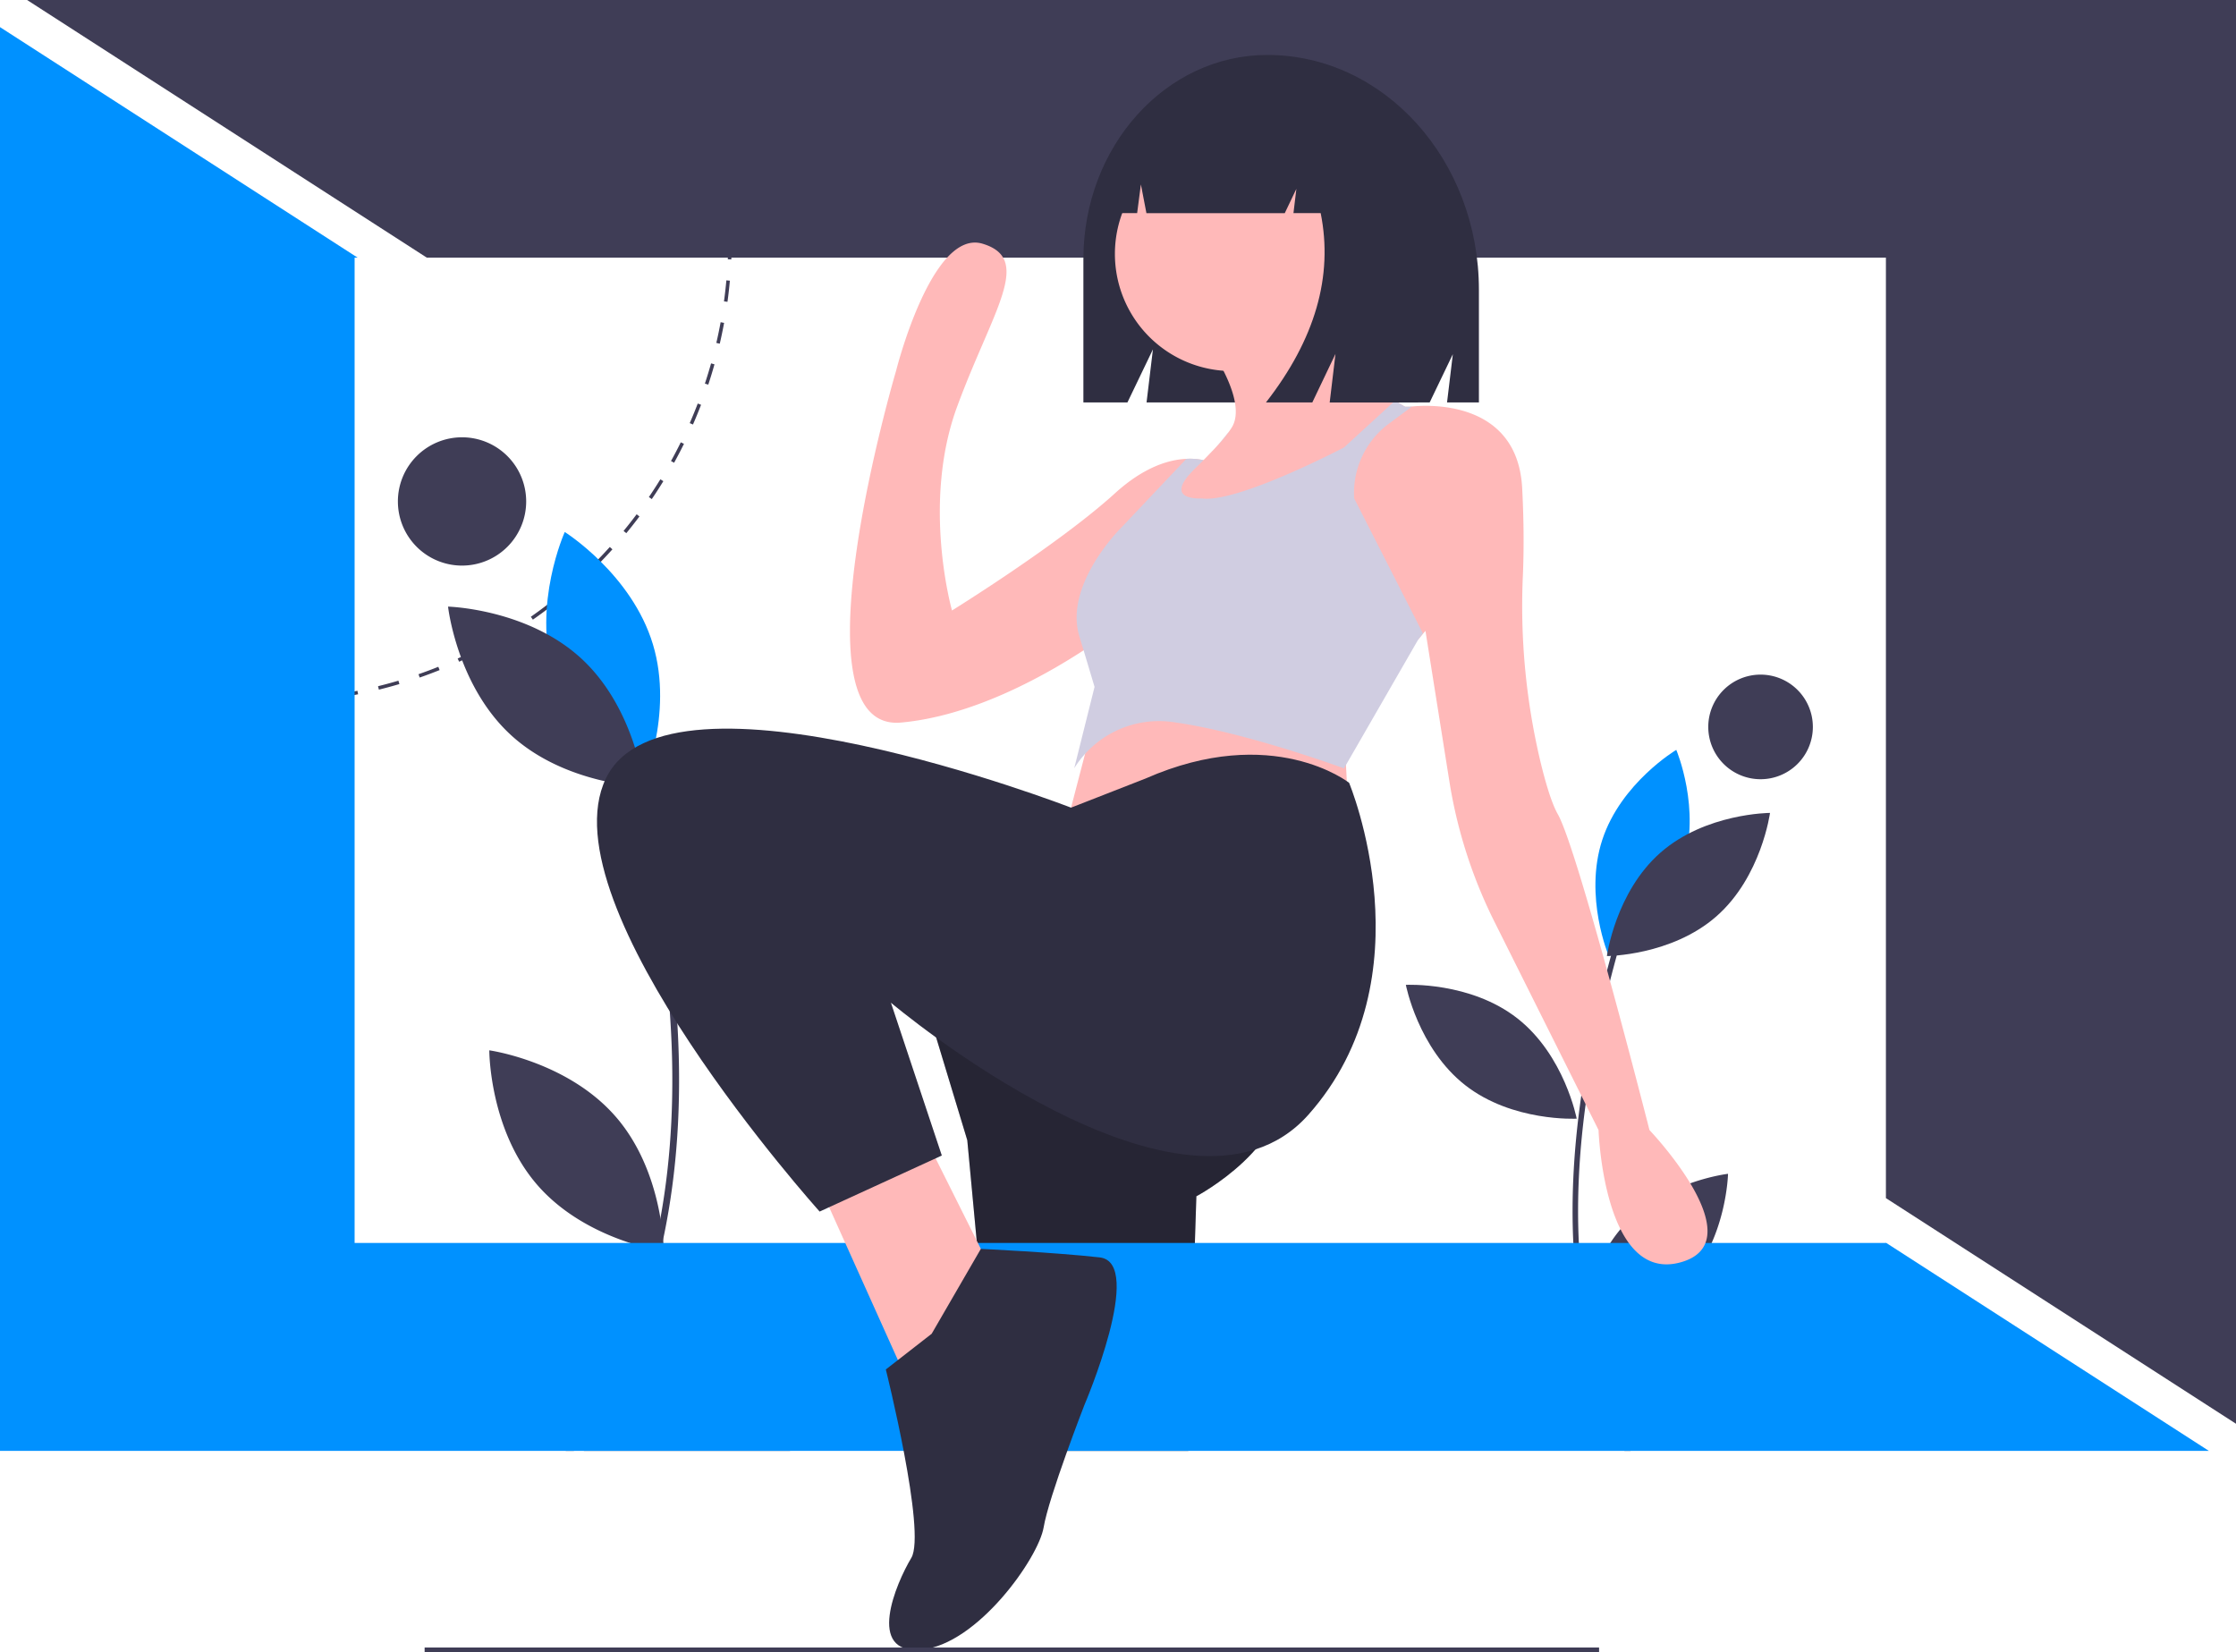 <svg width="134" height="99" fill="none" xmlns="http://www.w3.org/2000/svg"><g clip-path="url(#clip0)"><path d="M16.002 42.14c-.293 0-.59-.004-.882-.013l.007-.212c.418.013.845.017 1.265.011l.003.212c-.13.002-.261.003-.393.003zm1.668-.048l-.013-.212c.42-.025.843-.06 1.261-.103l.023.21c-.422.045-.85.08-1.271.105zm-3.823-.033c-.422-.033-.85-.075-1.269-.127l.026-.21c.416.051.84.093 1.26.125l-.017.212zm6.358-.233l-.031-.21c.416-.063.835-.136 1.246-.218l.041.208c-.414.082-.836.156-1.256.22zm-8.888-.078c-.418-.07-.84-.152-1.252-.242l.044-.207c.41.09.829.17 1.243.24l-.035.209zm11.389-.42l-.051-.206c.409-.1.82-.212 1.221-.331l.06.203c-.404.12-.818.232-1.23.334zm-13.881-.121A28.21 28.21 0 017.6 40.85l.064-.202c.4.127.81.246 1.215.354l-.054.205zm16.325-.604l-.069-.2a27.47 27.47 0 001.186-.444l.078.197c-.393.157-.795.308-1.194.447zm-18.76-.166a27.528 27.528 0 01-1.189-.47l.083-.195c.388.164.785.32 1.18.466l-.074.199zm21.125-.781l-.088-.193c.381-.173.764-.358 1.138-.55l.096.19a29.41 29.41 0 01-1.146.553zm2.266-1.159l-.104-.184c.365-.209.73-.428 1.083-.652l.113.18c-.356.225-.724.446-1.092.656zm2.153-1.363l-.122-.173c.344-.24.687-.492 1.02-.748l.13.168a27.85 27.85 0 01-1.028.753zm2.02-1.554l-.137-.161c.32-.27.64-.553.949-.838l.143.155c-.31.288-.632.572-.955.845zm1.872-1.731l-.151-.15c.295-.299.588-.609.868-.92l.158.141c-.283.314-.578.627-.875.929zm1.707-1.896l-.164-.135c.267-.325.53-.66.782-.997l.17.127c-.254.34-.52.677-.788 1.005zm1.527-2.045l-.175-.119c.237-.348.468-.706.688-1.064l.18.11a26.14 26.14 0 01-.692 1.073zm1.337-2.176l-.186-.103c.204-.368.401-.746.588-1.123l.19.093c-.188.38-.387.762-.592 1.133zm1.131-2.292l-.194-.084c.168-.386.33-.78.481-1.174l.198.076c-.152.396-.315.794-.485 1.183zm.916-2.387l-.201-.066c.132-.399.257-.806.37-1.211l.204.057c-.114.408-.24.819-.373 1.22zm.69-2.456l-.206-.048c.095-.408.181-.825.258-1.24l.208.04c-.077.416-.164.837-.26 1.248zm.462-2.509l-.21-.028c.057-.415.105-.839.143-1.258l.21.019c-.037.423-.086.85-.143 1.267zm.23-2.54l-.212-.01c.02-.42.029-.845.029-1.265h.212c0 .423-.01.852-.03 1.275zm-.32-4.318c-.042-.418-.1-.622-.162-1.038l.21-.03c.061.419.114.738.157 1.16l-.205-.092zm-.376-2.285c-.08-.414-.172-.83-.27-1.237l.205-.05c.1.41.192.83.273 1.246l-.208.04zm-.598-2.46a26.44 26.44 0 00-.384-1.207l.2-.069c.138.4.268.81.387 1.216l-.203.06zM41.71 4.09a27.78 27.78 0 00-.493-1.163l.194-.087c.173.385.34.78.495 1.172l-.197.078zm-1.037-2.303c-.19-.374-.39-.75-.597-1.114l.184-.105c.208.368.41.746.602 1.123l-.19.096zm-3.771 65.135c2.887 3.327 2.876 8.067 2.876 8.067s-4.692-.654-7.579-3.98c-2.887-3.326-2.876-8.066-2.876-8.066s4.692.653 7.579 3.98z" fill="#3F3D56"/><path d="M33.166 40.418c1.273 4.218 5.285 6.737 5.285 6.737s1.95-4.32.679-8.537c-1.272-4.218-5.285-6.737-5.285-6.737s-1.95 4.32-.678 8.537z" fill="#0091FF"/><path d="M34.83 39.456c3.242 2.98 3.763 7.691 3.763 7.691s-4.736-.121-7.978-3.102c-3.242-2.98-3.764-7.692-3.764-7.692s4.736.122 7.978 3.103zM45.064 51.88c-3.53 2.634-4.528 7.268-4.528 7.268s4.724.362 8.253-2.273c3.529-2.634 4.528-7.267 4.528-7.267s-4.724-.362-8.253 2.272zm2.372 34.953s-.031.04-.093.114H34.986a11.23 11.23 0 014.036-1.693c4.328-.818 8.414 1.579 8.414 1.579z" fill="#3F3D56"/><path d="M39.788 74.044a5.56 5.56 0 01-.047.224l-.047.22c-.034.156-.07.313-.106.47a35.478 35.478 0 01-5.197 11.989h-.49c2.424-3.484 4.25-7.594 5.29-12.069a32.492 32.492 0 00.2-.915c.067-.32.13-.641.188-.964 1.348-7.431.786-15.923-1.71-25.91l-.107-.425a.75.75 0 01-.013-.051l.392-.1c.045.174.09.349.132.524l.024.093c2.59 10.42 3.077 19.23 1.492 26.914zM27.69 33.894a3.844 3.844 0 003.843-3.845 3.844 3.844 0 10-3.843 3.845zm69.615 39.55c-2.417 2.657-2.497 6.52-2.497 6.52s3.836-.443 6.253-3.1c2.416-2.657 2.497-6.521 2.497-6.521s-3.837.444-6.254 3.1z" fill="#3F3D56"/><path d="M100.849 51.91c-1.116 3.414-4.435 5.391-4.435 5.391s-1.508-3.558-.392-6.972c1.117-3.414 4.435-5.392 4.435-5.392s1.509 3.558.392 6.973z" fill="#0091FF"/><path d="M99.512 51.094c-2.699 2.368-3.213 6.199-3.213 6.199s3.863-.01 6.562-2.379c2.699-2.368 3.213-6.199 3.213-6.199s-3.862.01-6.562 2.379zm-8.577 9.934c2.827 2.214 3.554 6.01 3.554 6.01s-3.857.206-6.684-2.009c-2.828-2.214-3.554-6.01-3.554-6.01s3.857-.205 6.684 2.009z" fill="#3F3D56"/><path d="M97.717 86.947h-.368a29.672 29.672 0 01-2.499-7.57 35.47 35.47 0 01-.563-4.89c-.245-5.115.503-10.792 2.254-17.202l.022-.078c.037-.14.077-.281.116-.424l.318.09-.01.04c-.033.116-.066.23-.097.346-1.766 6.43-2.519 12.114-2.272 17.228a35.554 35.554 0 00.523 4.648 29.275 29.275 0 002.576 7.812zm7.792-40.251a3.134 3.134 0 003.133-3.135 3.134 3.134 0 10-3.133 3.135z" fill="#3F3D56"/><path d="M71.697 71.689l-.09 2.798-.395 12.46h-11.5l-1.168-12.46-.576-6.157-3.051-10.073 19.83-3.968s1.526 5.8 2.135 10.073c.61 4.274-5.185 7.327-5.185 7.327z" fill="#2F2E41"/><path opacity=".2" d="M71.697 71.689l-.09 2.798-.395 12.46h-11.5l-1.168-12.46-.576-6.157-3.051-10.073 19.83-3.968s1.526 5.8 2.135 10.073c.61 4.274-5.185 7.327-5.185 7.327z" fill="#000"/><path d="M132.376 86.947H0V1.625L21.432 15.44h-.181v59.048h91.769v-.016l19.356 12.476z" fill="#0091FF"/><path d="M1.624 0l23.954 15.44h87.442V71.8L134 85.321V0H1.624z" fill="#3F3D56"/><path d="M75.946 3.293c-6.086 0-11.02 5.48-11.02 12.238v8.587h2.639l1.528-3.181-.382 3.181h16.966l1.389-2.892-.347 2.892h1.91v-6.742c0-7.778-5.678-14.083-12.683-14.083z" fill="#2F2E41"/><path d="M65.595 42.994l-1.83 7.021 17.084-.61-.305-5.8s-12.813-3.358-14.95-.61zM49.12 71.078l5.492 12.21 5.186-6.41-4.271-8.547-6.407 2.747zm24.712-48.841a7.019 7.019 0 007.017-7.021 7.019 7.019 0 00-7.017-7.021 7.019 7.019 0 00-7.017 7.02 7.019 7.019 0 007.017 7.022z" fill="#FFB9B9"/><path d="M84.205 24.374l-3.228 2.692-.433.36-.305 3.663H68.34s1.623-1.407 3.13-2.863c.03-.034.064-.07.1-.104.205-.198.388-.381.553-.546.088-.092.174-.177.25-.257a46.643 46.643 0 01.372-.387 12 12 0 00.879-1.032l.003-.003a3.63 3.63 0 00.204-.302c.915-1.527-1.22-4.58-1.22-4.58l6.712-3.357c.234 3.309 3.032 5.52 4.283 6.35.366.24.598.366.598.366z" fill="#FFB9B9"/><path d="M100.679 75.657c-4.576 1.221-4.881-7.937-4.881-7.937l-6.246-12.499a28.916 28.916 0 01-2.691-8.385l-1.436-9.031-.436.522v.003l-.784.39-4.766-7.63-1.336-2.137V26.51l4.576-2.137h1.83s.04-.006.11-.012c.843-.09 6.322-.455 6.603 4.896.11 2.1.1 3.84.043 5.205A40.332 40.332 0 0092.33 45.7c.323 1.326.676 2.477 1.028 3.094 1.22 2.137 5.492 18.926 5.492 18.926s6.406 6.716 1.83 7.937zM72.612 27.732l-1.157 2.109-.683 1.248-3.347 6.105s-.949.776-2.486 1.777c-2.557 1.664-6.749 3.947-10.937 4.329-6.712.61-.306-21.063-.306-21.063s2.136-8.547 5.187-7.632c3.05.916.61 3.969-1.526 9.769-2.135 5.8-.305 12.21-.305 12.21s6.407-3.968 9.763-7.02c1.748-1.591 3.25-2.022 4.283-2.067h.003a3.81 3.81 0 011.022.079c.168.034.332.086.489.155z" fill="#FFB9B9"/><path d="M73.625 25.9c-.013.034-.156.305-1.251 1.42.447-.446.865-.92 1.25-1.42z" fill="#D0CDE1"/><path d="M85.273 37.958l-.284.372-4.445 7.717S74.747 43.91 70.476 43.3a5.983 5.983 0 00-6.099 2.738l1.218-4.875-.656-2.192c-.076-.256-.165-.54-.26-.86-.915-3.053 2.441-6.411 2.441-6.411l3.978-4.203h.004c.342-.02.686.007 1.022.079-.165.165-.348.348-.553.546-.036.034-.07.07-.1.104-1.169 1.194-.562 1.526-.016 1.615.181.028.364.037.546.027 1.273.184 4.058-.934 6.102-1.868 1.391-.635 2.44-1.184 2.44-1.184l2.664-2.442.4-.367c.366.241.598.367.598.367h.305s.04-.006.11-.012l-1.39 1.03a5.166 5.166 0 00-2.076 4.476l4.119 8.09z" fill="#D0CDE1"/><path d="M68.646 46.657l-4.46 1.743s-24.218-9.374-27.88-1.742c-3.66 7.631 12.814 25.947 12.814 25.947l7.322-3.358-3.05-9.158s17.694 14.957 25.016 6.716c7.322-8.242 2.44-19.896 2.44-19.896s-4.575-3.61-12.202-.252zM55.832 79.93l-2.746 2.137s2.441 9.769 1.526 11.295c-.915 1.526-2.746 5.8.61 5.495 3.356-.306 7.017-5.495 7.322-7.327.305-1.831 2.44-7.326 2.44-7.326s3.662-8.547.916-8.852c-2.746-.306-7.12-.51-7.12-.51l-2.948 5.089zM79.08 6.664c-1.107-1.425-2.74-2.328-4.561-2.328h-.217c-4.171 0-7.553 3.777-7.553 8.436h1.398l.225-1.719.331 1.72h8.291l.695-1.455-.174 1.454h1.631c.761 3.782-.332 7.564-3.28 11.346h2.778l1.389-2.909-.347 2.91h5.296l1.042-6.692c0-5.011-2.91-9.26-6.945-10.763z" fill="#2F2E41"/><path d="M95.83 98.73H25.447V99H95.83v-.27z" fill="#3F3D56"/></g><defs><clipPath id="clip0"><path fill="#fff" d="M0 0h134v99H0z"/></clipPath></defs></svg>
